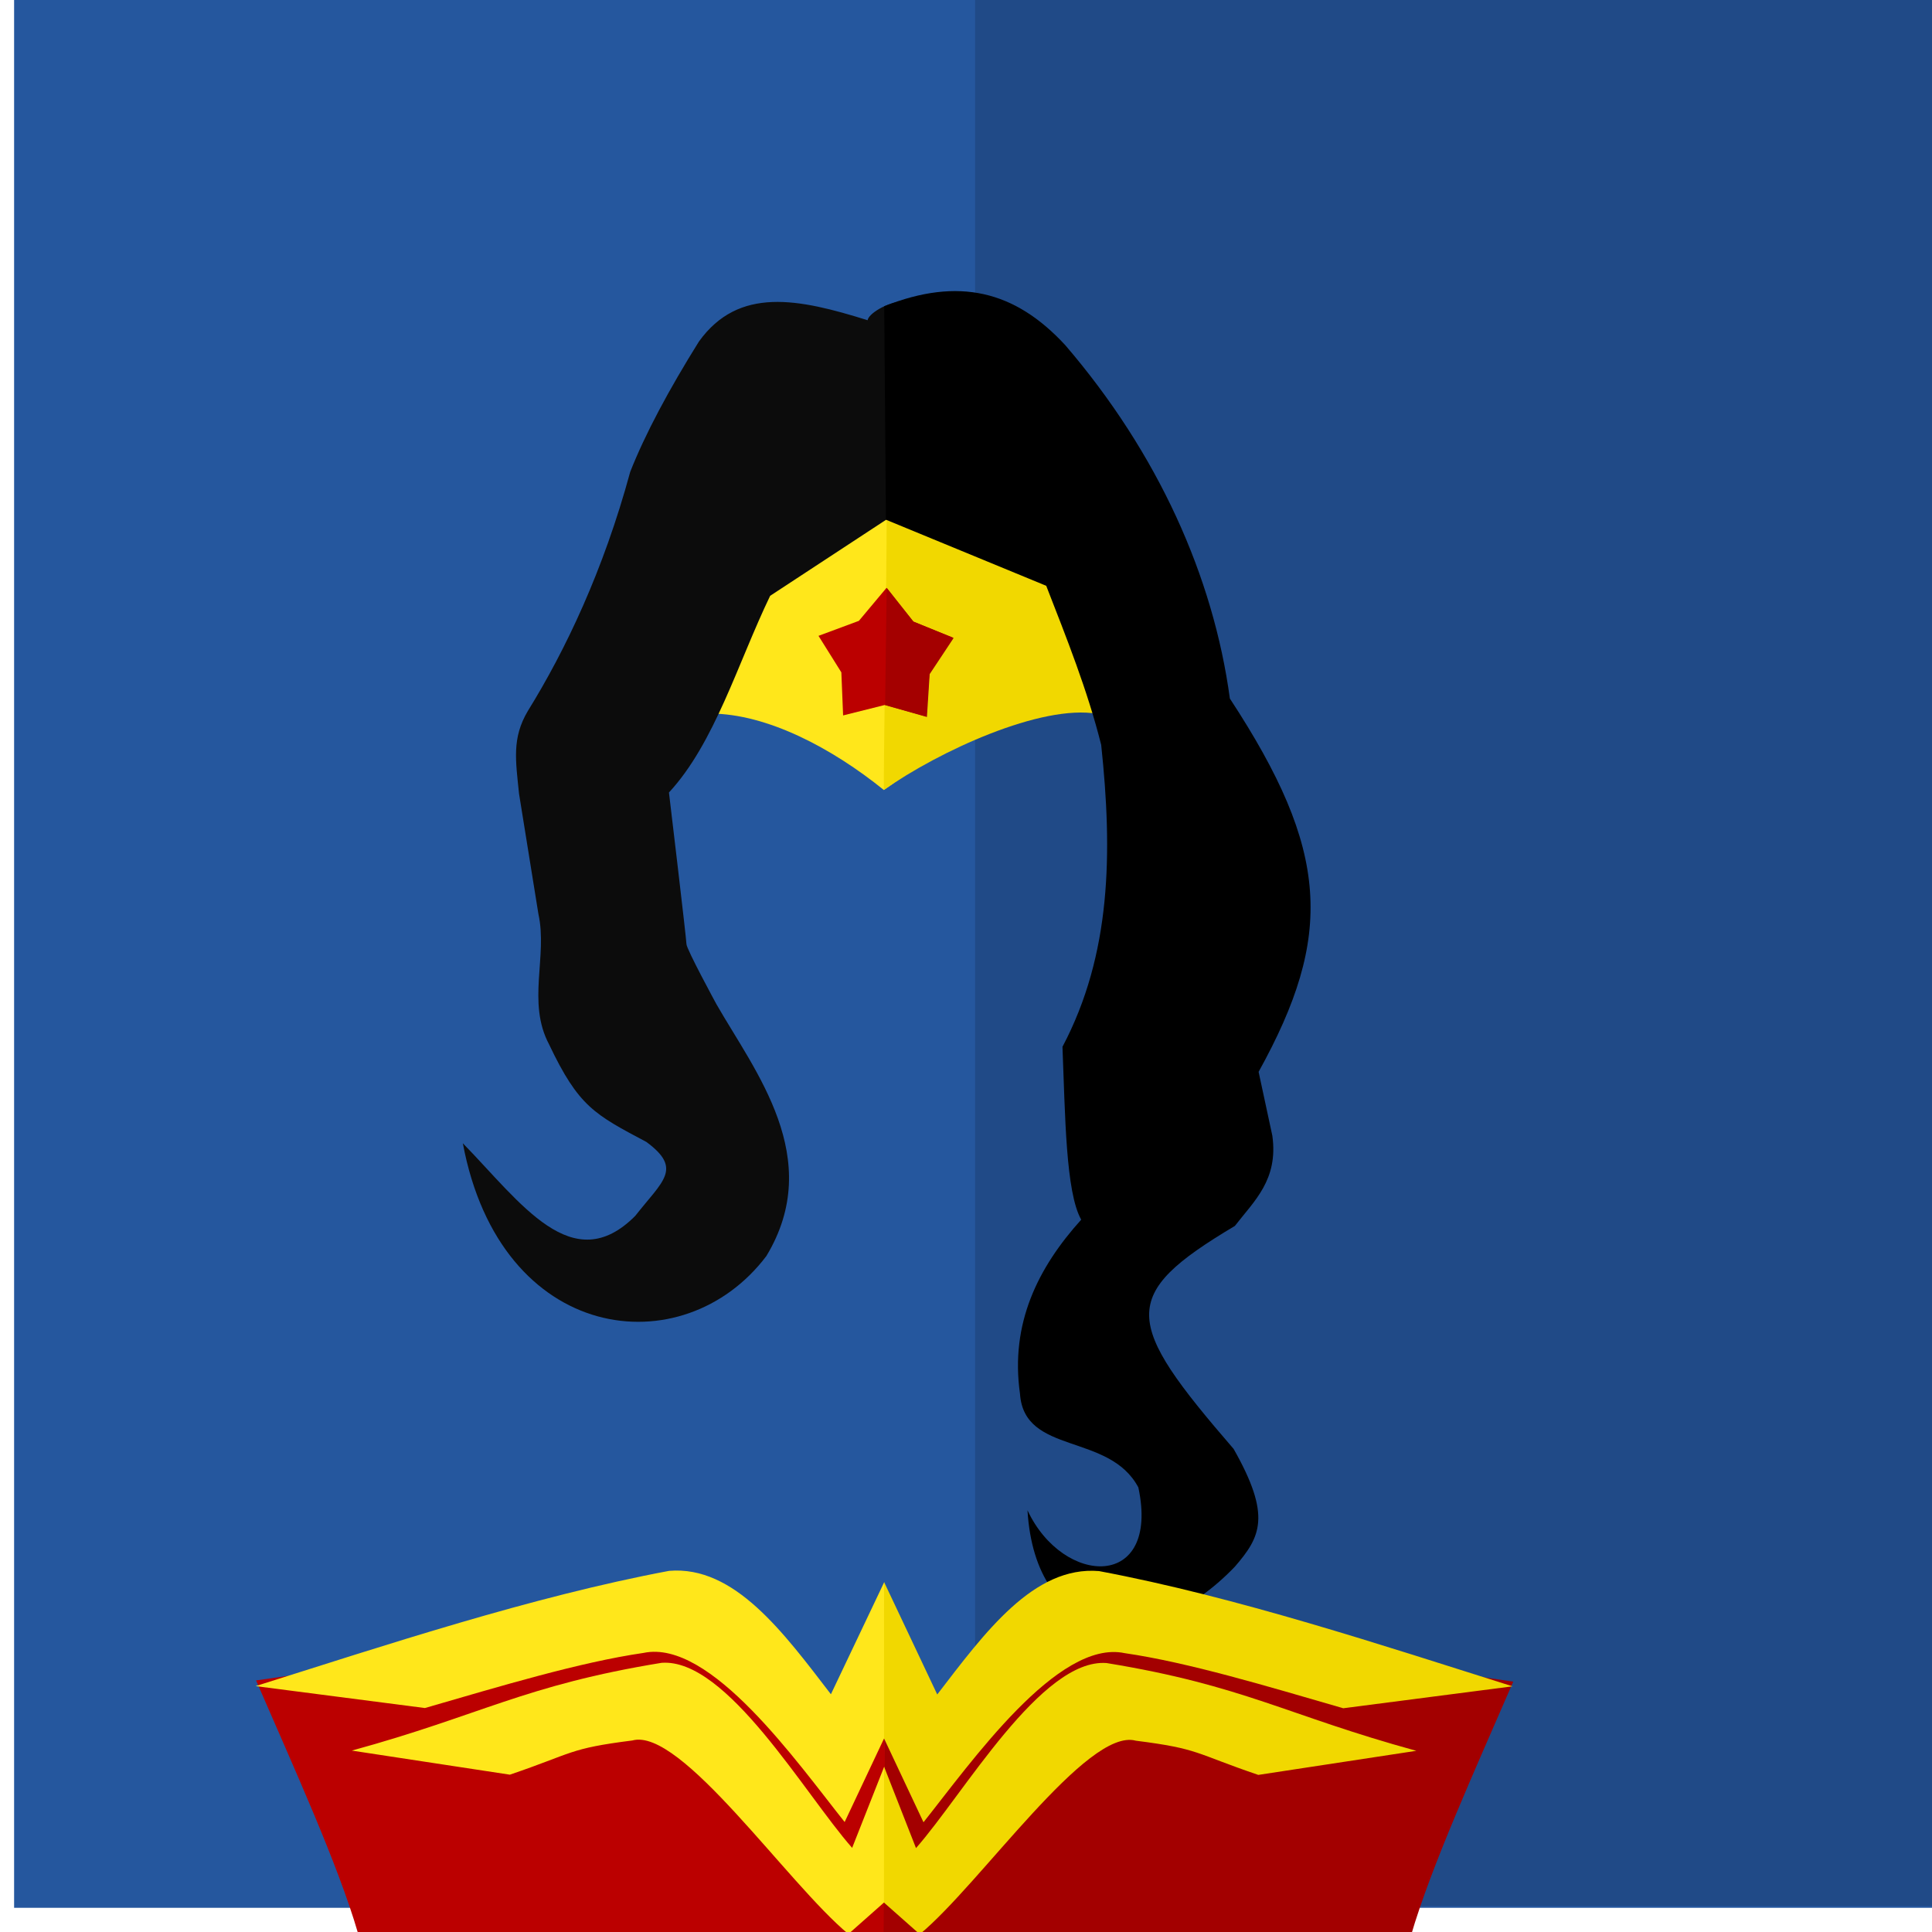 <?xml version="1.0" encoding="UTF-8" standalone="no"?>
<!-- Created with Inkscape (http://www.inkscape.org/) -->

<svg
   xmlns:dc="http://purl.org/dc/elements/1.1/"
   xmlns:cc="http://creativecommons.org/ns#"
   xmlns:rdf="http://www.w3.org/1999/02/22-rdf-syntax-ns#"
   xmlns:svg="http://www.w3.org/2000/svg"
   xmlns="http://www.w3.org/2000/svg"
   xmlns:sodipodi="http://sodipodi.sourceforge.net/DTD/sodipodi-0.dtd"
   xmlns:inkscape="http://www.inkscape.org/namespaces/inkscape"
   width="200"
   height="200"
   id="svg2"
   version="1.1"
   inkscape:version="0.48.0 r9654"
   inkscape:export-filename="F:\doselect\profile pics\wonderwoman.png"
   inkscape:export-xdpi="900"
   inkscape:export-ydpi="900"
   sodipodi:docname="wonderwoman.svg">
  <defs
     id="defs4" />
  <sodipodi:namedview
     id="base"
     pagecolor="#ffffff"
     bordercolor="#666666"
     borderopacity="1.0"
     inkscape:pageopacity="0.0"
     inkscape:pageshadow="2"
     inkscape:zoom="2.775"
     inkscape:cx="100"
     inkscape:cy="100"
     inkscape:document-units="px"
     inkscape:current-layer="g5201"
     showgrid="false"
     inkscape:window-width="1366"
     inkscape:window-height="705"
     inkscape:window-x="-8"
     inkscape:window-y="-8"
     inkscape:window-maximized="1" />
  <g
     inkscape:label="Layer 1"
     inkscape:groupmode="layer"
     id="layer1"
     transform="translate(0,-852.362)">
    <g
       transform="matrix(1,0,0,0.998,-0.167,1.508)"
       id="layer1-9"
       inkscape:label="Layer 1">
      <g
         id="g4430" />
      <g
         id="g6735"
         transform="matrix(1.152,0,0,1.055,-19725.707,7177.604)">
        <g
           id="g6761"
           transform="translate(-0.004,0.28)">
          <g
             id="g5201">
            <g
               id="g3061"
               transform="matrix(1,0,0,1.002,0,10.127)"
               inkscape:export-filename="F:\doselect\profile pics\wonder woman.png"
               inkscape:export-xdpi="900"
               inkscape:export-ydpi="900">
              <rect
                 ry="0"
                 y="-5996.109"
                 x="17124.426"
                 height="189.586"
                 width="173.588"
                 id="rect6656"
                 style="fill:#25579e;fill-opacity:1;fill-rule:nonzero;stroke:none" />
              <rect
                 style="fill:#204a87;fill-opacity:1;fill-rule:nonzero;stroke:none"
                 id="rect6658"
                 width="87.251"
                 height="189.396"
                 x="17210.783"
                 y="-5996.091"
                 ry="0" />
              <g
                 transform="matrix(0.878,0,0,0.878,2091.597,-706.044)"
                 id="g3045">
                <path
                   style="fill:#bb0000;fill-opacity:1;stroke:none"
                   d="m 25.357,170.357 c 4.486,10.359 9.643,21.63 12.02,29.796 L 99.643,200.357 99.442,170.625 91.071,175.714 77.5,162.857 z"
                   id="path5172"
                   inkscape:connector-curvature="0"
                   sodipodi:nodetypes="ccccccc"
                   transform="matrix(0.868,0,0,0.948,17124.427,-5996.111)" />
                <path
                   sodipodi:nodetypes="ccccccc"
                   inkscape:connector-curvature="0"
                   id="path5199"
                   d="m 17275.106,-5834.476 c -3.895,9.82 -8.411,20.657 -10.475,28.398 l -53.966,-0.118 0.175,-28.184 7.266,4.824 11.782,-12.188 z"
                   style="fill:#a30000;fill-opacity:1;stroke:none" />
                <g
                   id="g3010">
                  <g
                     transform="matrix(0.179,0,0,0.196,17082.702,-6057.649)"
                     id="g4434">
                    <path
                       style="fill:#ffe71b;fill-opacity:1;stroke:none"
                       d="m 724.286,-372.143 0,143.571 -9.286,6.429 c -29.455,-23.729 -66.58,-43.473 -99.107,-43.571 l 33.393,-67.143 67.415,-45.15 z"
                       id="path2996"
                       inkscape:connector-curvature="0"
                       transform="translate(0,852.362)"
                       sodipodi:nodetypes="ccccccc" />
                    <path
                       style="fill:#0c0c0c;fill-opacity:1;stroke:none"
                       d="m 725.357,-370.179 1.071,-130.714 c -10.23,0.698 -20.225,7.389 -20.714,10.893 -39.402,-12.295 -73.645,-19.431 -96.429,12.143 -17.217,27.51 -30.637,52.488 -39.286,74.286 -15.353,56.403 -37.102,101.856 -58.571,136.429 -9.15,15.415 -6.951,28.075 -5,47.143 L 517.5,-151.429 c 5.352,24.151 -6.683,50.307 6.071,74.286 16.974,35.639 26.046,39.968 55.714,55.714 20.801,15.359 9.324,22.089 -6.429,42.143 C 536.955,56.665 507.541,13.292 474.286,-20.714 495.822,93.913 600.352,106.353 647.857,43.571 681.566,-12.162 641.245,-61.724 619.286,-100 c 0,0 -17.143,-31.429 -17.143,-34.286 0,-2.857 -10,-86.429 -10,-86.429 26.172,-28.199 39.323,-73.76 57.857,-112.143 l 66.607,-43.571 z"
                       id="path2998"
                       inkscape:connector-curvature="0"
                       transform="translate(0,852.362)"
                       sodipodi:nodetypes="ccccccccccccccscccc" />
                    <path
                       sodipodi:nodetypes="ccccc"
                       inkscape:connector-curvature="0"
                       id="path3770"
                       d="m 714.978,630.229 c 31.609,-22.184 90.022,-49.025 122.142,-43.426 l -28.656,-73.638 -91.846,-37.245 c 0,30.099 -1.64,130.52 -1.64,154.308 z"
                       style="fill:#f1d800;fill-opacity:1;stroke:none" />
                    <path
                       style="fill:#000000;fill-opacity:1;stroke:none"
                       d="m 715.224,-497.965 c 42.563,-16.849 74.761,-8.868 103.504,22.173 53.115,61.711 84.678,131.998 94.129,201.506 57.091,86.865 59.588,135.123 16.429,212.857 L 937.143,-25 C 940.657,0.136 926.738,12.196 915.714,26.429 849.117,65.989 851.849,80.69 915,153.571 c 21.785,38.268 15.42,50.157 0.714,67.143 -50.812,52.797 -114.069,42.745 -118.571,-32.143 20.457,43.568 75.963,45.684 63.393,-13.036 -16.732,-31.39 -65.31,-18.33 -67.679,-53.393 -5.699,-40.109 10.284,-71.964 35,-99.286 -8.865,-15.653 -9.137,-59.234 -10.714,-98.571 27.972,-52.751 28.677,-110.761 22.143,-172.143 -7.848,-31.181 -19.761,-60.846 -31.429,-90.714 L 716.198,-376.25 z"
                       id="path3772"
                       inkscape:connector-curvature="0"
                       transform="translate(0,852.362)"
                       sodipodi:nodetypes="ccccccccccccccccc" />
                    <path
                       style="fill:#ffe71b;fill-opacity:1;stroke:none"
                       d="m 715.224,1081.897 -30.484,63.929 c -27.154,-35.258 -55.166,-73.486 -92.5,-70.357 -78.656,14.716 -162.237,42.412 -236.429,65.714 l 96.786,12.5 c 43.846,-12.655 88.503,-26.122 125,-31.428 38.281,-8.073 87.834,62.426 115,96.428 l 22.627,-47.857 z"
                       id="path3774"
                       inkscape:connector-curvature="0"
                       sodipodi:nodetypes="ccccccccc" />
                    <path
                       sodipodi:nodetypes="ccccccccc"
                       inkscape:connector-curvature="0"
                       id="path3776"
                       d="m 715.224,1187.063 -18.341,46.353 c -27.154,-30.686 -71.594,-108.243 -108.929,-105.519 -78.656,12.808 -102.951,29.77 -177.143,50.05 l 90.357,13.736 c 36.703,-12.443 33.503,-14.878 70,-19.496 27.842,-7.749 88.83,81.713 123.571,110.353 l 20.484,-18.08 z"
                       style="fill:#ffe71b;fill-opacity:1;stroke:none" />
                    <path
                       sodipodi:nodetypes="ccccccccc"
                       inkscape:connector-curvature="0"
                       id="path3778"
                       d="m 715.144,1081.844 30.395,64.107 c 27.154,-35.258 55.166,-73.486 92.5,-70.357 78.656,14.716 162.237,42.412 236.429,65.714 l -96.786,12.5 c -43.846,-12.655 -88.503,-26.122 -125,-31.429 -38.281,-8.073 -87.834,62.426 -115,96.429 l -22.564,-47.794 z"
                       style="fill:#f1d800;fill-opacity:1;stroke:none" />
                    <path
                       style="fill:#f1d800;fill-opacity:1;stroke:none"
                       d="m 715.156,1187.151 18.24,46.391 c 27.154,-30.686 71.594,-108.243 108.929,-105.519 78.656,12.808 102.951,29.77 177.143,50.05 l -90.357,13.736 c -36.703,-12.443 -33.503,-14.878 -70,-19.496 -27.842,-7.749 -88.83,81.713 -123.571,110.353 l -20.484,-18.08 z"
                       id="path3780"
                       inkscape:connector-curvature="0"
                       sodipodi:nodetypes="ccccccccc" />
                  </g>
                  <path
                     inkscape:transform-center-y="-0.76291941"
                     inkscape:transform-center-x="-0.036687177"
                     transform="matrix(0.54,0.026,-0.024,0.59,17160.032,-5977.294)"
                     d="m 104.298,54.664 -7.943,-1.85 -7.816,2.327 -0.695,-8.126 -4.629,-6.714 7.513,-3.171 4.955,-6.477 5.338,6.166 7.691,2.711 -4.214,6.982 z"
                     inkscape:randomized="0"
                     inkscape:rounded="0"
                     inkscape:flatsided="false"
                     sodipodi:arg2="1.540549"
                     sodipodi:arg1="0.91223044"
                     sodipodi:r2="8.7601604"
                     sodipodi:r1="13.411297"
                     sodipodi:cy="44.057701"
                     sodipodi:cx="96.090759"
                     sodipodi:sides="5"
                     id="path4459"
                     style="fill:#bb0000;fill-opacity:1;fill-rule:nonzero;stroke:none"
                     sodipodi:type="star" />
                  <path
                     style="fill:#a40000;fill-opacity:1;stroke:none"
                     d="m 17210.997,-5956.698 c 0.139,0.194 2.398,3.296 2.719,3.749 l 4.112,1.842 -2.45,4.036 -0.28,4.786 -4.279,-1.328 0.158,-13.022 z"
                     id="path6717"
                     inkscape:connector-curvature="0"
                     sodipodi:nodetypes="cccccccc" />
                </g>
              </g>
            </g>
          </g>
        </g>
      </g>
    </g>
  </g>
</svg>
